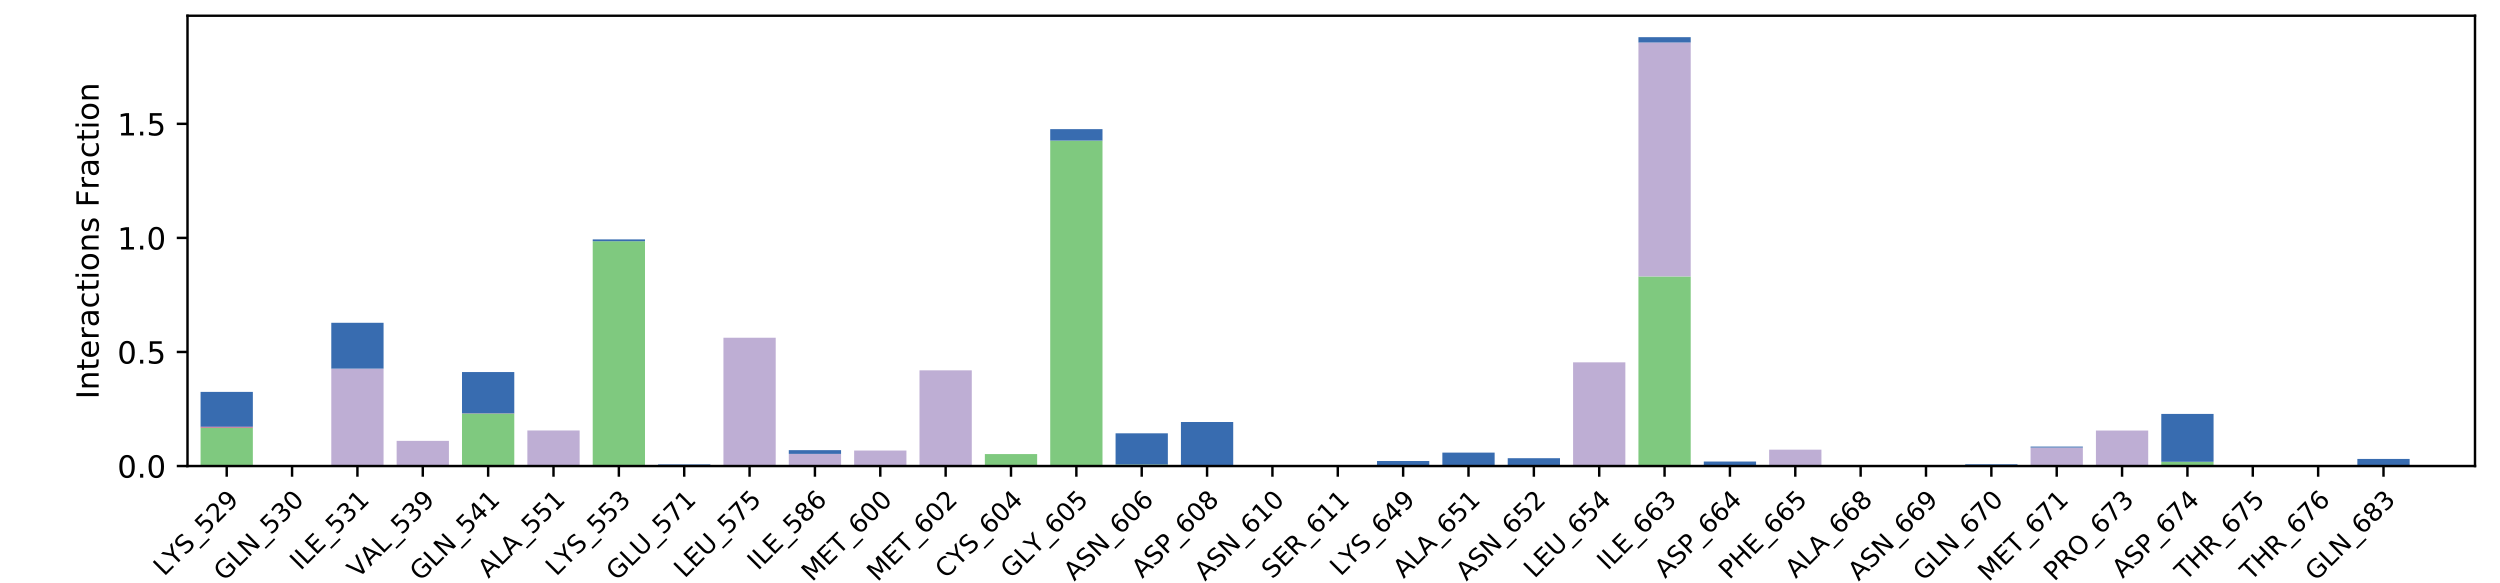 <?xml version="1.0" encoding="utf-8" standalone="no"?>
<!DOCTYPE svg PUBLIC "-//W3C//DTD SVG 1.1//EN"
  "http://www.w3.org/Graphics/SVG/1.1/DTD/svg11.dtd">
<!-- Created with matplotlib (http://matplotlib.org/) -->
<svg height="190.08pt" version="1.1" viewBox="0 0 815.76 190.08" width="815.76pt" xmlns="http://www.w3.org/2000/svg" xmlns:xlink="http://www.w3.org/1999/xlink">
 <defs>
  <style type="text/css">
*{stroke-linecap:butt;stroke-linejoin:round;}
  </style>
 </defs>
 <g id="figure_1">
  <g id="patch_1">
   <path d="M 0 190.08 
L 815.76 190.08 
L 815.76 0 
L 0 0 
z
" style="fill:#ffffff;"/>
  </g>
  <g id="axes_1">
   <g id="patch_2">
    <path d="M 61.182 152.064 
L 807.602 152.064 
L 807.602 5.132 
L 61.182 5.132 
z
" style="fill:#ffffff;"/>
   </g>
   <g id="patch_3">
    <path clip-path="url(#pbcae61b818)" d="M 65.447 152.064 
L 82.508 152.064 
L 82.508 139.456 
L 65.447 139.456 
z
" style="fill:#7fc97f;"/>
   </g>
   <g id="patch_4">
    <path clip-path="url(#pbcae61b818)" d="M 86.774 152.064 
L 103.835 152.064 
L 103.835 152.064 
L 86.774 152.064 
z
" style="fill:#7fc97f;"/>
   </g>
   <g id="patch_5">
    <path clip-path="url(#pbcae61b818)" d="M 108.1 152.064 
L 125.161 152.064 
L 125.161 152.064 
L 108.1 152.064 
z
" style="fill:#7fc97f;"/>
   </g>
   <g id="patch_6">
    <path clip-path="url(#pbcae61b818)" d="M 129.426 152.064 
L 146.487 152.064 
L 146.487 152.064 
L 129.426 152.064 
z
" style="fill:#7fc97f;"/>
   </g>
   <g id="patch_7">
    <path clip-path="url(#pbcae61b818)" d="M 150.752 152.064 
L 167.813 152.064 
L 167.813 134.916 
L 150.752 134.916 
z
" style="fill:#7fc97f;"/>
   </g>
   <g id="patch_8">
    <path clip-path="url(#pbcae61b818)" d="M 172.079 152.064 
L 189.14 152.064 
L 189.14 152.064 
L 172.079 152.064 
z
" style="fill:#7fc97f;"/>
   </g>
   <g id="patch_9">
    <path clip-path="url(#pbcae61b818)" d="M 193.405 152.064 
L 210.466 152.064 
L 210.466 78.71 
L 193.405 78.71 
z
" style="fill:#7fc97f;"/>
   </g>
   <g id="patch_10">
    <path clip-path="url(#pbcae61b818)" d="M 214.731 152.064 
L 231.792 152.064 
L 231.792 152.064 
L 214.731 152.064 
z
" style="fill:#7fc97f;"/>
   </g>
   <g id="patch_11">
    <path clip-path="url(#pbcae61b818)" d="M 236.058 152.064 
L 253.119 152.064 
L 253.119 152.064 
L 236.058 152.064 
z
" style="fill:#7fc97f;"/>
   </g>
   <g id="patch_12">
    <path clip-path="url(#pbcae61b818)" d="M 257.384 152.064 
L 274.445 152.064 
L 274.445 152.064 
L 257.384 152.064 
z
" style="fill:#7fc97f;"/>
   </g>
   <g id="patch_13">
    <path clip-path="url(#pbcae61b818)" d="M 278.71 152.064 
L 295.771 152.064 
L 295.771 152.064 
L 278.71 152.064 
z
" style="fill:#7fc97f;"/>
   </g>
   <g id="patch_14">
    <path clip-path="url(#pbcae61b818)" d="M 300.037 152.064 
L 317.098 152.064 
L 317.098 152.064 
L 300.037 152.064 
z
" style="fill:#7fc97f;"/>
   </g>
   <g id="patch_15">
    <path clip-path="url(#pbcae61b818)" d="M 321.363 152.064 
L 338.424 152.064 
L 338.424 148.164 
L 321.363 148.164 
z
" style="fill:#7fc97f;"/>
   </g>
   <g id="patch_16">
    <path clip-path="url(#pbcae61b818)" d="M 342.689 152.064 
L 359.75 152.064 
L 359.75 45.873 
L 342.689 45.873 
z
" style="fill:#7fc97f;"/>
   </g>
   <g id="patch_17">
    <path clip-path="url(#pbcae61b818)" d="M 364.015 152.064 
L 381.076 152.064 
L 381.076 151.558 
L 364.015 151.558 
z
" style="fill:#7fc97f;"/>
   </g>
   <g id="patch_18">
    <path clip-path="url(#pbcae61b818)" d="M 385.342 152.064 
L 402.403 152.064 
L 402.403 151.885 
L 385.342 151.885 
z
" style="fill:#7fc97f;"/>
   </g>
   <g id="patch_19">
    <path clip-path="url(#pbcae61b818)" d="M 406.668 152.064 
L 423.729 152.064 
L 423.729 152.064 
L 406.668 152.064 
z
" style="fill:#7fc97f;"/>
   </g>
   <g id="patch_20">
    <path clip-path="url(#pbcae61b818)" d="M 427.994 152.064 
L 445.055 152.064 
L 445.055 152.064 
L 427.994 152.064 
z
" style="fill:#7fc97f;"/>
   </g>
   <g id="patch_21">
    <path clip-path="url(#pbcae61b818)" d="M 449.321 152.064 
L 466.382 152.064 
L 466.382 152.064 
L 449.321 152.064 
z
" style="fill:#7fc97f;"/>
   </g>
   <g id="patch_22">
    <path clip-path="url(#pbcae61b818)" d="M 470.647 152.064 
L 487.708 152.064 
L 487.708 152.064 
L 470.647 152.064 
z
" style="fill:#7fc97f;"/>
   </g>
   <g id="patch_23">
    <path clip-path="url(#pbcae61b818)" d="M 491.973 152.064 
L 509.034 152.064 
L 509.034 152.064 
L 491.973 152.064 
z
" style="fill:#7fc97f;"/>
   </g>
   <g id="patch_24">
    <path clip-path="url(#pbcae61b818)" d="M 513.299 152.064 
L 530.361 152.064 
L 530.361 152.064 
L 513.299 152.064 
z
" style="fill:#7fc97f;"/>
   </g>
   <g id="patch_25">
    <path clip-path="url(#pbcae61b818)" d="M 534.626 152.064 
L 551.687 152.064 
L 551.687 90.201 
L 534.626 90.201 
z
" style="fill:#7fc97f;"/>
   </g>
   <g id="patch_26">
    <path clip-path="url(#pbcae61b818)" d="M 555.952 152.064 
L 573.013 152.064 
L 573.013 152.064 
L 555.952 152.064 
z
" style="fill:#7fc97f;"/>
   </g>
   <g id="patch_27">
    <path clip-path="url(#pbcae61b818)" d="M 577.278 152.064 
L 594.339 152.064 
L 594.339 152.064 
L 577.278 152.064 
z
" style="fill:#7fc97f;"/>
   </g>
   <g id="patch_28">
    <path clip-path="url(#pbcae61b818)" d="M 598.605 152.064 
L 615.666 152.064 
L 615.666 152.064 
L 598.605 152.064 
z
" style="fill:#7fc97f;"/>
   </g>
   <g id="patch_29">
    <path clip-path="url(#pbcae61b818)" d="M 619.931 152.064 
L 636.992 152.064 
L 636.992 152.064 
L 619.931 152.064 
z
" style="fill:#7fc97f;"/>
   </g>
   <g id="patch_30">
    <path clip-path="url(#pbcae61b818)" d="M 641.257 152.064 
L 658.318 152.064 
L 658.318 152.064 
L 641.257 152.064 
z
" style="fill:#7fc97f;"/>
   </g>
   <g id="patch_31">
    <path clip-path="url(#pbcae61b818)" d="M 662.584 152.064 
L 679.645 152.064 
L 679.645 152.064 
L 662.584 152.064 
z
" style="fill:#7fc97f;"/>
   </g>
   <g id="patch_32">
    <path clip-path="url(#pbcae61b818)" d="M 683.91 152.064 
L 700.971 152.064 
L 700.971 152.064 
L 683.91 152.064 
z
" style="fill:#7fc97f;"/>
   </g>
   <g id="patch_33">
    <path clip-path="url(#pbcae61b818)" d="M 705.236 152.064 
L 722.297 152.064 
L 722.297 150.68 
L 705.236 150.68 
z
" style="fill:#7fc97f;"/>
   </g>
   <g id="patch_34">
    <path clip-path="url(#pbcae61b818)" d="M 726.562 152.064 
L 743.624 152.064 
L 743.624 152.064 
L 726.562 152.064 
z
" style="fill:#7fc97f;"/>
   </g>
   <g id="patch_35">
    <path clip-path="url(#pbcae61b818)" d="M 747.889 152.064 
L 764.95 152.064 
L 764.95 152.064 
L 747.889 152.064 
z
" style="fill:#7fc97f;"/>
   </g>
   <g id="patch_36">
    <path clip-path="url(#pbcae61b818)" d="M 769.215 152.064 
L 786.276 152.064 
L 786.276 152.064 
L 769.215 152.064 
z
" style="fill:#7fc97f;"/>
   </g>
   <g id="patch_37">
    <path clip-path="url(#pbcae61b818)" d="M 65.447 139.456 
L 82.508 139.456 
L 82.508 139.456 
L 65.447 139.456 
z
" style="fill:#beaed4;"/>
   </g>
   <g id="patch_38">
    <path clip-path="url(#pbcae61b818)" d="M 86.774 152.064 
L 103.835 152.064 
L 103.835 152.064 
L 86.774 152.064 
z
" style="fill:#beaed4;"/>
   </g>
   <g id="patch_39">
    <path clip-path="url(#pbcae61b818)" d="M 108.1 152.064 
L 125.161 152.064 
L 125.161 120.284 
L 108.1 120.284 
z
" style="fill:#beaed4;"/>
   </g>
   <g id="patch_40">
    <path clip-path="url(#pbcae61b818)" d="M 129.426 152.064 
L 146.487 152.064 
L 146.487 143.847 
L 129.426 143.847 
z
" style="fill:#beaed4;"/>
   </g>
   <g id="patch_41">
    <path clip-path="url(#pbcae61b818)" d="M 150.752 134.916 
L 167.813 134.916 
L 167.813 134.916 
L 150.752 134.916 
z
" style="fill:#beaed4;"/>
   </g>
   <g id="patch_42">
    <path clip-path="url(#pbcae61b818)" d="M 172.079 152.064 
L 189.14 152.064 
L 189.14 140.454 
L 172.079 140.454 
z
" style="fill:#beaed4;"/>
   </g>
   <g id="patch_43">
    <path clip-path="url(#pbcae61b818)" d="M 193.405 78.71 
L 210.466 78.71 
L 210.466 78.71 
L 193.405 78.71 
z
" style="fill:#beaed4;"/>
   </g>
   <g id="patch_44">
    <path clip-path="url(#pbcae61b818)" d="M 214.731 152.064 
L 231.792 152.064 
L 231.792 152.064 
L 214.731 152.064 
z
" style="fill:#beaed4;"/>
   </g>
   <g id="patch_45">
    <path clip-path="url(#pbcae61b818)" d="M 236.058 152.064 
L 253.119 152.064 
L 253.119 110.207 
L 236.058 110.207 
z
" style="fill:#beaed4;"/>
   </g>
   <g id="patch_46">
    <path clip-path="url(#pbcae61b818)" d="M 257.384 152.064 
L 274.445 152.064 
L 274.445 148.105 
L 257.384 148.105 
z
" style="fill:#beaed4;"/>
   </g>
   <g id="patch_47">
    <path clip-path="url(#pbcae61b818)" d="M 278.71 152.064 
L 295.771 152.064 
L 295.771 147.018 
L 278.71 147.018 
z
" style="fill:#beaed4;"/>
   </g>
   <g id="patch_48">
    <path clip-path="url(#pbcae61b818)" d="M 300.037 152.064 
L 317.098 152.064 
L 317.098 120.85 
L 300.037 120.85 
z
" style="fill:#beaed4;"/>
   </g>
   <g id="patch_49">
    <path clip-path="url(#pbcae61b818)" d="M 321.363 148.164 
L 338.424 148.164 
L 338.424 148.164 
L 321.363 148.164 
z
" style="fill:#beaed4;"/>
   </g>
   <g id="patch_50">
    <path clip-path="url(#pbcae61b818)" d="M 342.689 45.873 
L 359.75 45.873 
L 359.75 45.873 
L 342.689 45.873 
z
" style="fill:#beaed4;"/>
   </g>
   <g id="patch_51">
    <path clip-path="url(#pbcae61b818)" d="M 364.015 151.558 
L 381.076 151.558 
L 381.076 151.558 
L 364.015 151.558 
z
" style="fill:#beaed4;"/>
   </g>
   <g id="patch_52">
    <path clip-path="url(#pbcae61b818)" d="M 385.342 151.885 
L 402.403 151.885 
L 402.403 151.885 
L 385.342 151.885 
z
" style="fill:#beaed4;"/>
   </g>
   <g id="patch_53">
    <path clip-path="url(#pbcae61b818)" d="M 406.668 152.064 
L 423.729 152.064 
L 423.729 152.064 
L 406.668 152.064 
z
" style="fill:#beaed4;"/>
   </g>
   <g id="patch_54">
    <path clip-path="url(#pbcae61b818)" d="M 427.994 152.064 
L 445.055 152.064 
L 445.055 152.064 
L 427.994 152.064 
z
" style="fill:#beaed4;"/>
   </g>
   <g id="patch_55">
    <path clip-path="url(#pbcae61b818)" d="M 449.321 152.064 
L 466.382 152.064 
L 466.382 152.049 
L 449.321 152.049 
z
" style="fill:#beaed4;"/>
   </g>
   <g id="patch_56">
    <path clip-path="url(#pbcae61b818)" d="M 470.647 152.064 
L 487.708 152.064 
L 487.708 152.019 
L 470.647 152.019 
z
" style="fill:#beaed4;"/>
   </g>
   <g id="patch_57">
    <path clip-path="url(#pbcae61b818)" d="M 491.973 152.064 
L 509.034 152.064 
L 509.034 152.064 
L 491.973 152.064 
z
" style="fill:#beaed4;"/>
   </g>
   <g id="patch_58">
    <path clip-path="url(#pbcae61b818)" d="M 513.299 152.064 
L 530.361 152.064 
L 530.361 118.23 
L 513.299 118.23 
z
" style="fill:#beaed4;"/>
   </g>
   <g id="patch_59">
    <path clip-path="url(#pbcae61b818)" d="M 534.626 90.201 
L 551.687 90.201 
L 551.687 13.87 
L 534.626 13.87 
z
" style="fill:#beaed4;"/>
   </g>
   <g id="patch_60">
    <path clip-path="url(#pbcae61b818)" d="M 555.952 152.064 
L 573.013 152.064 
L 573.013 152.064 
L 555.952 152.064 
z
" style="fill:#beaed4;"/>
   </g>
   <g id="patch_61">
    <path clip-path="url(#pbcae61b818)" d="M 577.278 152.064 
L 594.339 152.064 
L 594.339 146.72 
L 577.278 146.72 
z
" style="fill:#beaed4;"/>
   </g>
   <g id="patch_62">
    <path clip-path="url(#pbcae61b818)" d="M 598.605 152.064 
L 615.666 152.064 
L 615.666 152.034 
L 598.605 152.034 
z
" style="fill:#beaed4;"/>
   </g>
   <g id="patch_63">
    <path clip-path="url(#pbcae61b818)" d="M 619.931 152.064 
L 636.992 152.064 
L 636.992 152.064 
L 619.931 152.064 
z
" style="fill:#beaed4;"/>
   </g>
   <g id="patch_64">
    <path clip-path="url(#pbcae61b818)" d="M 641.257 152.064 
L 658.318 152.064 
L 658.318 152.064 
L 641.257 152.064 
z
" style="fill:#beaed4;"/>
   </g>
   <g id="patch_65">
    <path clip-path="url(#pbcae61b818)" d="M 662.584 152.064 
L 679.645 152.064 
L 679.645 146.036 
L 662.584 146.036 
z
" style="fill:#beaed4;"/>
   </g>
   <g id="patch_66">
    <path clip-path="url(#pbcae61b818)" d="M 683.91 152.064 
L 700.971 152.064 
L 700.971 140.483 
L 683.91 140.483 
z
" style="fill:#beaed4;"/>
   </g>
   <g id="patch_67">
    <path clip-path="url(#pbcae61b818)" d="M 705.236 150.68 
L 722.297 150.68 
L 722.297 150.68 
L 705.236 150.68 
z
" style="fill:#beaed4;"/>
   </g>
   <g id="patch_68">
    <path clip-path="url(#pbcae61b818)" d="M 726.562 152.064 
L 743.624 152.064 
L 743.624 152.064 
L 726.562 152.064 
z
" style="fill:#beaed4;"/>
   </g>
   <g id="patch_69">
    <path clip-path="url(#pbcae61b818)" d="M 747.889 152.064 
L 764.95 152.064 
L 764.95 152.064 
L 747.889 152.064 
z
" style="fill:#beaed4;"/>
   </g>
   <g id="patch_70">
    <path clip-path="url(#pbcae61b818)" d="M 769.215 152.064 
L 786.276 152.064 
L 786.276 152.064 
L 769.215 152.064 
z
" style="fill:#beaed4;"/>
   </g>
   <g id="patch_71">
    <path clip-path="url(#pbcae61b818)" d="M 65.447 139.456 
L 82.508 139.456 
L 82.508 139.248 
L 65.447 139.248 
z
" style="fill:#f0027f;"/>
   </g>
   <g id="patch_72">
    <path clip-path="url(#pbcae61b818)" d="M 86.774 152.064 
L 103.835 152.064 
L 103.835 152.064 
L 86.774 152.064 
z
" style="fill:#f0027f;"/>
   </g>
   <g id="patch_73">
    <path clip-path="url(#pbcae61b818)" d="M 108.1 120.284 
L 125.161 120.284 
L 125.161 120.284 
L 108.1 120.284 
z
" style="fill:#f0027f;"/>
   </g>
   <g id="patch_74">
    <path clip-path="url(#pbcae61b818)" d="M 129.426 143.847 
L 146.487 143.847 
L 146.487 143.847 
L 129.426 143.847 
z
" style="fill:#f0027f;"/>
   </g>
   <g id="patch_75">
    <path clip-path="url(#pbcae61b818)" d="M 150.752 134.916 
L 167.813 134.916 
L 167.813 134.872 
L 150.752 134.872 
z
" style="fill:#f0027f;"/>
   </g>
   <g id="patch_76">
    <path clip-path="url(#pbcae61b818)" d="M 172.079 140.454 
L 189.14 140.454 
L 189.14 140.454 
L 172.079 140.454 
z
" style="fill:#f0027f;"/>
   </g>
   <g id="patch_77">
    <path clip-path="url(#pbcae61b818)" d="M 193.405 78.71 
L 210.466 78.71 
L 210.466 78.71 
L 193.405 78.71 
z
" style="fill:#f0027f;"/>
   </g>
   <g id="patch_78">
    <path clip-path="url(#pbcae61b818)" d="M 214.731 152.064 
L 231.792 152.064 
L 231.792 152.064 
L 214.731 152.064 
z
" style="fill:#f0027f;"/>
   </g>
   <g id="patch_79">
    <path clip-path="url(#pbcae61b818)" d="M 236.058 110.207 
L 253.119 110.207 
L 253.119 110.207 
L 236.058 110.207 
z
" style="fill:#f0027f;"/>
   </g>
   <g id="patch_80">
    <path clip-path="url(#pbcae61b818)" d="M 257.384 148.105 
L 274.445 148.105 
L 274.445 148.105 
L 257.384 148.105 
z
" style="fill:#f0027f;"/>
   </g>
   <g id="patch_81">
    <path clip-path="url(#pbcae61b818)" d="M 278.71 147.018 
L 295.771 147.018 
L 295.771 147.018 
L 278.71 147.018 
z
" style="fill:#f0027f;"/>
   </g>
   <g id="patch_82">
    <path clip-path="url(#pbcae61b818)" d="M 300.037 120.85 
L 317.098 120.85 
L 317.098 120.85 
L 300.037 120.85 
z
" style="fill:#f0027f;"/>
   </g>
   <g id="patch_83">
    <path clip-path="url(#pbcae61b818)" d="M 321.363 148.164 
L 338.424 148.164 
L 338.424 148.164 
L 321.363 148.164 
z
" style="fill:#f0027f;"/>
   </g>
   <g id="patch_84">
    <path clip-path="url(#pbcae61b818)" d="M 342.689 45.873 
L 359.75 45.873 
L 359.75 45.873 
L 342.689 45.873 
z
" style="fill:#f0027f;"/>
   </g>
   <g id="patch_85">
    <path clip-path="url(#pbcae61b818)" d="M 364.015 151.558 
L 381.076 151.558 
L 381.076 151.558 
L 364.015 151.558 
z
" style="fill:#f0027f;"/>
   </g>
   <g id="patch_86">
    <path clip-path="url(#pbcae61b818)" d="M 385.342 151.885 
L 402.403 151.885 
L 402.403 151.885 
L 385.342 151.885 
z
" style="fill:#f0027f;"/>
   </g>
   <g id="patch_87">
    <path clip-path="url(#pbcae61b818)" d="M 406.668 152.064 
L 423.729 152.064 
L 423.729 152.064 
L 406.668 152.064 
z
" style="fill:#f0027f;"/>
   </g>
   <g id="patch_88">
    <path clip-path="url(#pbcae61b818)" d="M 427.994 152.064 
L 445.055 152.064 
L 445.055 152.049 
L 427.994 152.049 
z
" style="fill:#f0027f;"/>
   </g>
   <g id="patch_89">
    <path clip-path="url(#pbcae61b818)" d="M 449.321 152.049 
L 466.382 152.049 
L 466.382 152.049 
L 449.321 152.049 
z
" style="fill:#f0027f;"/>
   </g>
   <g id="patch_90">
    <path clip-path="url(#pbcae61b818)" d="M 470.647 152.019 
L 487.708 152.019 
L 487.708 152.019 
L 470.647 152.019 
z
" style="fill:#f0027f;"/>
   </g>
   <g id="patch_91">
    <path clip-path="url(#pbcae61b818)" d="M 491.973 152.064 
L 509.034 152.064 
L 509.034 152.064 
L 491.973 152.064 
z
" style="fill:#f0027f;"/>
   </g>
   <g id="patch_92">
    <path clip-path="url(#pbcae61b818)" d="M 513.299 118.23 
L 530.361 118.23 
L 530.361 118.23 
L 513.299 118.23 
z
" style="fill:#f0027f;"/>
   </g>
   <g id="patch_93">
    <path clip-path="url(#pbcae61b818)" d="M 534.626 13.87 
L 551.687 13.87 
L 551.687 13.87 
L 534.626 13.87 
z
" style="fill:#f0027f;"/>
   </g>
   <g id="patch_94">
    <path clip-path="url(#pbcae61b818)" d="M 555.952 152.064 
L 573.013 152.064 
L 573.013 152.064 
L 555.952 152.064 
z
" style="fill:#f0027f;"/>
   </g>
   <g id="patch_95">
    <path clip-path="url(#pbcae61b818)" d="M 577.278 146.72 
L 594.339 146.72 
L 594.339 146.72 
L 577.278 146.72 
z
" style="fill:#f0027f;"/>
   </g>
   <g id="patch_96">
    <path clip-path="url(#pbcae61b818)" d="M 598.605 152.034 
L 615.666 152.034 
L 615.666 152.034 
L 598.605 152.034 
z
" style="fill:#f0027f;"/>
   </g>
   <g id="patch_97">
    <path clip-path="url(#pbcae61b818)" d="M 619.931 152.064 
L 636.992 152.064 
L 636.992 152.064 
L 619.931 152.064 
z
" style="fill:#f0027f;"/>
   </g>
   <g id="patch_98">
    <path clip-path="url(#pbcae61b818)" d="M 641.257 152.064 
L 658.318 152.064 
L 658.318 152.064 
L 641.257 152.064 
z
" style="fill:#f0027f;"/>
   </g>
   <g id="patch_99">
    <path clip-path="url(#pbcae61b818)" d="M 662.584 146.036 
L 679.645 146.036 
L 679.645 146.036 
L 662.584 146.036 
z
" style="fill:#f0027f;"/>
   </g>
   <g id="patch_100">
    <path clip-path="url(#pbcae61b818)" d="M 683.91 140.483 
L 700.971 140.483 
L 700.971 140.483 
L 683.91 140.483 
z
" style="fill:#f0027f;"/>
   </g>
   <g id="patch_101">
    <path clip-path="url(#pbcae61b818)" d="M 705.236 150.68 
L 722.297 150.68 
L 722.297 150.68 
L 705.236 150.68 
z
" style="fill:#f0027f;"/>
   </g>
   <g id="patch_102">
    <path clip-path="url(#pbcae61b818)" d="M 726.562 152.064 
L 743.624 152.064 
L 743.624 152.064 
L 726.562 152.064 
z
" style="fill:#f0027f;"/>
   </g>
   <g id="patch_103">
    <path clip-path="url(#pbcae61b818)" d="M 747.889 152.064 
L 764.95 152.064 
L 764.95 152.064 
L 747.889 152.064 
z
" style="fill:#f0027f;"/>
   </g>
   <g id="patch_104">
    <path clip-path="url(#pbcae61b818)" d="M 769.215 152.064 
L 786.276 152.064 
L 786.276 152.064 
L 769.215 152.064 
z
" style="fill:#f0027f;"/>
   </g>
   <g id="patch_105">
    <path clip-path="url(#pbcae61b818)" d="M 65.447 139.248 
L 82.508 139.248 
L 82.508 127.876 
L 65.447 127.876 
z
" style="fill:#386cb0;"/>
   </g>
   <g id="patch_106">
    <path clip-path="url(#pbcae61b818)" d="M 86.774 152.064 
L 103.835 152.064 
L 103.835 151.93 
L 86.774 151.93 
z
" style="fill:#386cb0;"/>
   </g>
   <g id="patch_107">
    <path clip-path="url(#pbcae61b818)" d="M 108.1 120.284 
L 125.161 120.284 
L 125.161 105.325 
L 108.1 105.325 
z
" style="fill:#386cb0;"/>
   </g>
   <g id="patch_108">
    <path clip-path="url(#pbcae61b818)" d="M 129.426 143.847 
L 146.487 143.847 
L 146.487 143.847 
L 129.426 143.847 
z
" style="fill:#386cb0;"/>
   </g>
   <g id="patch_109">
    <path clip-path="url(#pbcae61b818)" d="M 150.752 134.872 
L 167.813 134.872 
L 167.813 121.401 
L 150.752 121.401 
z
" style="fill:#386cb0;"/>
   </g>
   <g id="patch_110">
    <path clip-path="url(#pbcae61b818)" d="M 172.079 140.454 
L 189.14 140.454 
L 189.14 140.454 
L 172.079 140.454 
z
" style="fill:#386cb0;"/>
   </g>
   <g id="patch_111">
    <path clip-path="url(#pbcae61b818)" d="M 193.405 78.71 
L 210.466 78.71 
L 210.466 78.115 
L 193.405 78.115 
z
" style="fill:#386cb0;"/>
   </g>
   <g id="patch_112">
    <path clip-path="url(#pbcae61b818)" d="M 214.731 152.064 
L 231.792 152.064 
L 231.792 151.528 
L 214.731 151.528 
z
" style="fill:#386cb0;"/>
   </g>
   <g id="patch_113">
    <path clip-path="url(#pbcae61b818)" d="M 236.058 110.207 
L 253.119 110.207 
L 253.119 110.207 
L 236.058 110.207 
z
" style="fill:#386cb0;"/>
   </g>
   <g id="patch_114">
    <path clip-path="url(#pbcae61b818)" d="M 257.384 148.105 
L 274.445 148.105 
L 274.445 146.884 
L 257.384 146.884 
z
" style="fill:#386cb0;"/>
   </g>
   <g id="patch_115">
    <path clip-path="url(#pbcae61b818)" d="M 278.71 147.018 
L 295.771 147.018 
L 295.771 147.018 
L 278.71 147.018 
z
" style="fill:#386cb0;"/>
   </g>
   <g id="patch_116">
    <path clip-path="url(#pbcae61b818)" d="M 300.037 120.85 
L 317.098 120.85 
L 317.098 120.85 
L 300.037 120.85 
z
" style="fill:#386cb0;"/>
   </g>
   <g id="patch_117">
    <path clip-path="url(#pbcae61b818)" d="M 321.363 148.164 
L 338.424 148.164 
L 338.424 148.164 
L 321.363 148.164 
z
" style="fill:#386cb0;"/>
   </g>
   <g id="patch_118">
    <path clip-path="url(#pbcae61b818)" d="M 342.689 45.873 
L 359.75 45.873 
L 359.75 42.137 
L 342.689 42.137 
z
" style="fill:#386cb0;"/>
   </g>
   <g id="patch_119">
    <path clip-path="url(#pbcae61b818)" d="M 364.015 151.558 
L 381.076 151.558 
L 381.076 141.391 
L 364.015 141.391 
z
" style="fill:#386cb0;"/>
   </g>
   <g id="patch_120">
    <path clip-path="url(#pbcae61b818)" d="M 385.342 151.885 
L 402.403 151.885 
L 402.403 137.7 
L 385.342 137.7 
z
" style="fill:#386cb0;"/>
   </g>
   <g id="patch_121">
    <path clip-path="url(#pbcae61b818)" d="M 406.668 152.064 
L 423.729 152.064 
L 423.729 152.034 
L 406.668 152.034 
z
" style="fill:#386cb0;"/>
   </g>
   <g id="patch_122">
    <path clip-path="url(#pbcae61b818)" d="M 427.994 152.049 
L 445.055 152.049 
L 445.055 151.856 
L 427.994 151.856 
z
" style="fill:#386cb0;"/>
   </g>
   <g id="patch_123">
    <path clip-path="url(#pbcae61b818)" d="M 449.321 152.049 
L 466.382 152.049 
L 466.382 150.427 
L 449.321 150.427 
z
" style="fill:#386cb0;"/>
   </g>
   <g id="patch_124">
    <path clip-path="url(#pbcae61b818)" d="M 470.647 152.019 
L 487.708 152.019 
L 487.708 147.688 
L 470.647 147.688 
z
" style="fill:#386cb0;"/>
   </g>
   <g id="patch_125">
    <path clip-path="url(#pbcae61b818)" d="M 491.973 152.064 
L 509.034 152.064 
L 509.034 149.504 
L 491.973 149.504 
z
" style="fill:#386cb0;"/>
   </g>
   <g id="patch_126">
    <path clip-path="url(#pbcae61b818)" d="M 513.299 118.23 
L 530.361 118.23 
L 530.361 118.23 
L 513.299 118.23 
z
" style="fill:#386cb0;"/>
   </g>
   <g id="patch_127">
    <path clip-path="url(#pbcae61b818)" d="M 534.626 13.87 
L 551.687 13.87 
L 551.687 12.129 
L 534.626 12.129 
z
" style="fill:#386cb0;"/>
   </g>
   <g id="patch_128">
    <path clip-path="url(#pbcae61b818)" d="M 555.952 152.064 
L 573.013 152.064 
L 573.013 150.605 
L 555.952 150.605 
z
" style="fill:#386cb0;"/>
   </g>
   <g id="patch_129">
    <path clip-path="url(#pbcae61b818)" d="M 577.278 146.72 
L 594.339 146.72 
L 594.339 146.72 
L 577.278 146.72 
z
" style="fill:#386cb0;"/>
   </g>
   <g id="patch_130">
    <path clip-path="url(#pbcae61b818)" d="M 598.605 152.034 
L 615.666 152.034 
L 615.666 152.034 
L 598.605 152.034 
z
" style="fill:#386cb0;"/>
   </g>
   <g id="patch_131">
    <path clip-path="url(#pbcae61b818)" d="M 619.931 152.064 
L 636.992 152.064 
L 636.992 151.826 
L 619.931 151.826 
z
" style="fill:#386cb0;"/>
   </g>
   <g id="patch_132">
    <path clip-path="url(#pbcae61b818)" d="M 641.257 152.064 
L 658.318 152.064 
L 658.318 151.498 
L 641.257 151.498 
z
" style="fill:#386cb0;"/>
   </g>
   <g id="patch_133">
    <path clip-path="url(#pbcae61b818)" d="M 662.584 146.036 
L 679.645 146.036 
L 679.645 145.723 
L 662.584 145.723 
z
" style="fill:#386cb0;"/>
   </g>
   <g id="patch_134">
    <path clip-path="url(#pbcae61b818)" d="M 683.91 140.483 
L 700.971 140.483 
L 700.971 140.483 
L 683.91 140.483 
z
" style="fill:#386cb0;"/>
   </g>
   <g id="patch_135">
    <path clip-path="url(#pbcae61b818)" d="M 705.236 150.68 
L 722.297 150.68 
L 722.297 135.065 
L 705.236 135.065 
z
" style="fill:#386cb0;"/>
   </g>
   <g id="patch_136">
    <path clip-path="url(#pbcae61b818)" d="M 726.562 152.064 
L 743.624 152.064 
L 743.624 152.034 
L 726.562 152.034 
z
" style="fill:#386cb0;"/>
   </g>
   <g id="patch_137">
    <path clip-path="url(#pbcae61b818)" d="M 747.889 152.064 
L 764.95 152.064 
L 764.95 151.811 
L 747.889 151.811 
z
" style="fill:#386cb0;"/>
   </g>
   <g id="patch_138">
    <path clip-path="url(#pbcae61b818)" d="M 769.215 152.064 
L 786.276 152.064 
L 786.276 149.742 
L 769.215 149.742 
z
" style="fill:#386cb0;"/>
   </g>
   <g id="matplotlib.axis_1">
    <g id="xtick_1">
     <g id="line2d_1">
      <defs>
       <path d="M 0 0 
L 0 3.5 
" id="mbb99b00c0e" style="stroke:#000000;stroke-width:0.8;"/>
      </defs>
      <g>
       <use style="stroke:#000000;stroke-width:0.8;" x="73.978" xlink:href="#mbb99b00c0e" y="152.064"/>
      </g>
     </g>
     <g id="text_1">
      <!-- LYS_529 -->
      <defs>
       <path d="M 9.812 72.906 
L 19.672 72.906 
L 19.672 8.297 
L 55.172 8.297 
L 55.172 0 
L 9.812 0 
z
" id="DejaVuSans-4c"/>
       <path d="M -0.203 72.906 
L 10.406 72.906 
L 30.609 42.922 
L 50.688 72.906 
L 61.281 72.906 
L 35.5 34.719 
L 35.5 0 
L 25.594 0 
L 25.594 34.719 
z
" id="DejaVuSans-59"/>
       <path d="M 53.516 70.516 
L 53.516 60.891 
Q 47.906 63.578 42.922 64.891 
Q 37.938 66.219 33.297 66.219 
Q 25.25 66.219 20.875 63.094 
Q 16.5 59.969 16.5 54.203 
Q 16.5 49.359 19.406 46.891 
Q 22.312 44.438 30.422 42.922 
L 36.375 41.703 
Q 47.406 39.594 52.656 34.297 
Q 57.906 29 57.906 20.125 
Q 57.906 9.516 50.797 4.047 
Q 43.703 -1.422 29.984 -1.422 
Q 24.812 -1.422 18.969 -0.25 
Q 13.141 0.922 6.891 3.219 
L 6.891 13.375 
Q 12.891 10.016 18.656 8.297 
Q 24.422 6.594 29.984 6.594 
Q 38.422 6.594 43.016 9.906 
Q 47.609 13.234 47.609 19.391 
Q 47.609 24.75 44.312 27.781 
Q 41.016 30.812 33.5 32.328 
L 27.484 33.5 
Q 16.453 35.688 11.516 40.375 
Q 6.594 45.062 6.594 53.422 
Q 6.594 63.094 13.406 68.656 
Q 20.219 74.219 32.172 74.219 
Q 37.312 74.219 42.625 73.281 
Q 47.953 72.359 53.516 70.516 
z
" id="DejaVuSans-53"/>
       <path d="M 50.984 -16.609 
L 50.984 -23.578 
L -0.984 -23.578 
L -0.984 -16.609 
z
" id="DejaVuSans-5f"/>
       <path d="M 10.797 72.906 
L 49.516 72.906 
L 49.516 64.594 
L 19.828 64.594 
L 19.828 46.734 
Q 21.969 47.469 24.109 47.828 
Q 26.266 48.188 28.422 48.188 
Q 40.625 48.188 47.75 41.5 
Q 54.891 34.812 54.891 23.391 
Q 54.891 11.625 47.562 5.094 
Q 40.234 -1.422 26.906 -1.422 
Q 22.312 -1.422 17.547 -0.641 
Q 12.797 0.141 7.719 1.703 
L 7.719 11.625 
Q 12.109 9.234 16.797 8.062 
Q 21.484 6.891 26.703 6.891 
Q 35.156 6.891 40.078 11.328 
Q 45.016 15.766 45.016 23.391 
Q 45.016 31 40.078 35.438 
Q 35.156 39.891 26.703 39.891 
Q 22.75 39.891 18.812 39.016 
Q 14.891 38.141 10.797 36.281 
z
" id="DejaVuSans-35"/>
       <path d="M 19.188 8.297 
L 53.609 8.297 
L 53.609 0 
L 7.328 0 
L 7.328 8.297 
Q 12.938 14.109 22.625 23.891 
Q 32.328 33.688 34.812 36.531 
Q 39.547 41.844 41.422 45.531 
Q 43.312 49.219 43.312 52.781 
Q 43.312 58.594 39.234 62.25 
Q 35.156 65.922 28.609 65.922 
Q 23.969 65.922 18.812 64.312 
Q 13.672 62.703 7.812 59.422 
L 7.812 69.391 
Q 13.766 71.781 18.938 73 
Q 24.125 74.219 28.422 74.219 
Q 39.75 74.219 46.484 68.547 
Q 53.219 62.891 53.219 53.422 
Q 53.219 48.922 51.531 44.891 
Q 49.859 40.875 45.406 35.406 
Q 44.188 33.984 37.641 27.219 
Q 31.109 20.453 19.188 8.297 
z
" id="DejaVuSans-32"/>
       <path d="M 10.984 1.516 
L 10.984 10.5 
Q 14.703 8.734 18.5 7.812 
Q 22.312 6.891 25.984 6.891 
Q 35.75 6.891 40.891 13.453 
Q 46.047 20.016 46.781 33.406 
Q 43.953 29.203 39.594 26.953 
Q 35.25 24.703 29.984 24.703 
Q 19.047 24.703 12.672 31.312 
Q 6.297 37.938 6.297 49.422 
Q 6.297 60.641 12.938 67.422 
Q 19.578 74.219 30.609 74.219 
Q 43.266 74.219 49.922 64.516 
Q 56.594 54.828 56.594 36.375 
Q 56.594 19.141 48.406 8.859 
Q 40.234 -1.422 26.422 -1.422 
Q 22.703 -1.422 18.891 -0.688 
Q 15.094 0.047 10.984 1.516 
z
M 30.609 32.422 
Q 37.25 32.422 41.125 36.953 
Q 45.016 41.5 45.016 49.422 
Q 45.016 57.281 41.125 61.844 
Q 37.25 66.406 30.609 66.406 
Q 23.969 66.406 20.094 61.844 
Q 16.219 57.281 16.219 49.422 
Q 16.219 41.5 20.094 36.953 
Q 23.969 32.422 30.609 32.422 
z
" id="DejaVuSans-39"/>
      </defs>
      <g transform="translate(53.554 188.231)rotate(-45)scale(0.083 -0.083)">
       <use xlink:href="#DejaVuSans-4c"/>
       <use x="55.51" xlink:href="#DejaVuSans-59"/>
       <use x="116.594" xlink:href="#DejaVuSans-53"/>
       <use x="180.07" xlink:href="#DejaVuSans-5f"/>
       <use x="230.07" xlink:href="#DejaVuSans-35"/>
       <use x="293.693" xlink:href="#DejaVuSans-32"/>
       <use x="357.316" xlink:href="#DejaVuSans-39"/>
      </g>
     </g>
    </g>
    <g id="xtick_2">
     <g id="line2d_2">
      <g>
       <use style="stroke:#000000;stroke-width:0.8;" x="95.304" xlink:href="#mbb99b00c0e" y="152.064"/>
      </g>
     </g>
     <g id="text_2">
      <!-- GLN_530 -->
      <defs>
       <path d="M 59.516 10.406 
L 59.516 29.984 
L 43.406 29.984 
L 43.406 38.094 
L 69.281 38.094 
L 69.281 6.781 
Q 63.578 2.734 56.688 0.656 
Q 49.812 -1.422 42 -1.422 
Q 24.906 -1.422 15.25 8.562 
Q 5.609 18.562 5.609 36.375 
Q 5.609 54.25 15.25 64.234 
Q 24.906 74.219 42 74.219 
Q 49.125 74.219 55.547 72.453 
Q 61.969 70.703 67.391 67.281 
L 67.391 56.781 
Q 61.922 61.422 55.766 63.766 
Q 49.609 66.109 42.828 66.109 
Q 29.438 66.109 22.719 58.641 
Q 16.016 51.172 16.016 36.375 
Q 16.016 21.625 22.719 14.156 
Q 29.438 6.688 42.828 6.688 
Q 48.047 6.688 52.141 7.594 
Q 56.25 8.5 59.516 10.406 
z
" id="DejaVuSans-47"/>
       <path d="M 9.812 72.906 
L 23.094 72.906 
L 55.422 11.922 
L 55.422 72.906 
L 64.984 72.906 
L 64.984 0 
L 51.703 0 
L 19.391 60.984 
L 19.391 0 
L 9.812 0 
z
" id="DejaVuSans-4e"/>
       <path d="M 40.578 39.312 
Q 47.656 37.797 51.625 33 
Q 55.609 28.219 55.609 21.188 
Q 55.609 10.406 48.188 4.484 
Q 40.766 -1.422 27.094 -1.422 
Q 22.516 -1.422 17.656 -0.516 
Q 12.797 0.391 7.625 2.203 
L 7.625 11.719 
Q 11.719 9.328 16.594 8.109 
Q 21.484 6.891 26.812 6.891 
Q 36.078 6.891 40.938 10.547 
Q 45.797 14.203 45.797 21.188 
Q 45.797 27.641 41.281 31.266 
Q 36.766 34.906 28.719 34.906 
L 20.219 34.906 
L 20.219 43.016 
L 29.109 43.016 
Q 36.375 43.016 40.234 45.922 
Q 44.094 48.828 44.094 54.297 
Q 44.094 59.906 40.109 62.906 
Q 36.141 65.922 28.719 65.922 
Q 24.656 65.922 20.016 65.031 
Q 15.375 64.156 9.812 62.312 
L 9.812 71.094 
Q 15.438 72.656 20.344 73.438 
Q 25.25 74.219 29.594 74.219 
Q 40.828 74.219 47.359 69.109 
Q 53.906 64.016 53.906 55.328 
Q 53.906 49.266 50.438 45.094 
Q 46.969 40.922 40.578 39.312 
z
" id="DejaVuSans-33"/>
       <path d="M 31.781 66.406 
Q 24.172 66.406 20.328 58.906 
Q 16.5 51.422 16.5 36.375 
Q 16.5 21.391 20.328 13.891 
Q 24.172 6.391 31.781 6.391 
Q 39.453 6.391 43.281 13.891 
Q 47.125 21.391 47.125 36.375 
Q 47.125 51.422 43.281 58.906 
Q 39.453 66.406 31.781 66.406 
z
M 31.781 74.219 
Q 44.047 74.219 50.516 64.516 
Q 56.984 54.828 56.984 36.375 
Q 56.984 17.969 50.516 8.266 
Q 44.047 -1.422 31.781 -1.422 
Q 19.531 -1.422 13.062 8.266 
Q 6.594 17.969 6.594 36.375 
Q 6.594 54.828 13.062 64.516 
Q 19.531 74.219 31.781 74.219 
z
" id="DejaVuSans-30"/>
      </defs>
      <g transform="translate(73.235 189.876)rotate(-45)scale(0.083 -0.083)">
       <use xlink:href="#DejaVuSans-47"/>
       <use x="77.49" xlink:href="#DejaVuSans-4c"/>
       <use x="133.203" xlink:href="#DejaVuSans-4e"/>
       <use x="208.008" xlink:href="#DejaVuSans-5f"/>
       <use x="258.008" xlink:href="#DejaVuSans-35"/>
       <use x="321.631" xlink:href="#DejaVuSans-33"/>
       <use x="385.254" xlink:href="#DejaVuSans-30"/>
      </g>
     </g>
    </g>
    <g id="xtick_3">
     <g id="line2d_3">
      <g>
       <use style="stroke:#000000;stroke-width:0.8;" x="116.63" xlink:href="#mbb99b00c0e" y="152.064"/>
      </g>
     </g>
     <g id="text_3">
      <!-- ILE_531 -->
      <defs>
       <path d="M 9.812 72.906 
L 19.672 72.906 
L 19.672 0 
L 9.812 0 
z
" id="DejaVuSans-49"/>
       <path d="M 9.812 72.906 
L 55.906 72.906 
L 55.906 64.594 
L 19.672 64.594 
L 19.672 43.016 
L 54.391 43.016 
L 54.391 34.719 
L 19.672 34.719 
L 19.672 8.297 
L 56.781 8.297 
L 56.781 0 
L 9.812 0 
z
" id="DejaVuSans-45"/>
       <path d="M 12.406 8.297 
L 28.516 8.297 
L 28.516 63.922 
L 10.984 60.406 
L 10.984 69.391 
L 28.422 72.906 
L 38.281 72.906 
L 38.281 8.297 
L 54.391 8.297 
L 54.391 0 
L 12.406 0 
z
" id="DejaVuSans-31"/>
      </defs>
      <g transform="translate(98.073 186.365)rotate(-45)scale(0.083 -0.083)">
       <use xlink:href="#DejaVuSans-49"/>
       <use x="29.492" xlink:href="#DejaVuSans-4c"/>
       <use x="85.205" xlink:href="#DejaVuSans-45"/>
       <use x="148.389" xlink:href="#DejaVuSans-5f"/>
       <use x="198.389" xlink:href="#DejaVuSans-35"/>
       <use x="262.012" xlink:href="#DejaVuSans-33"/>
       <use x="325.635" xlink:href="#DejaVuSans-31"/>
      </g>
     </g>
    </g>
    <g id="xtick_4">
     <g id="line2d_4">
      <g>
       <use style="stroke:#000000;stroke-width:0.8;" x="137.957" xlink:href="#mbb99b00c0e" y="152.064"/>
      </g>
     </g>
     <g id="text_4">
      <!-- VAL_539 -->
      <defs>
       <path d="M 28.609 0 
L 0.781 72.906 
L 11.078 72.906 
L 34.188 11.531 
L 57.328 72.906 
L 67.578 72.906 
L 39.797 0 
z
" id="DejaVuSans-56"/>
       <path d="M 34.188 63.188 
L 20.797 26.906 
L 47.609 26.906 
z
M 28.609 72.906 
L 39.797 72.906 
L 67.578 0 
L 57.328 0 
L 50.688 18.703 
L 17.828 18.703 
L 11.188 0 
L 0.781 0 
z
" id="DejaVuSans-41"/>
      </defs>
      <g transform="translate(116.805 188.959)rotate(-45)scale(0.083 -0.083)">
       <use xlink:href="#DejaVuSans-56"/>
       <use x="68.314" xlink:href="#DejaVuSans-41"/>
       <use x="136.723" xlink:href="#DejaVuSans-4c"/>
       <use x="192.436" xlink:href="#DejaVuSans-5f"/>
       <use x="242.436" xlink:href="#DejaVuSans-35"/>
       <use x="306.059" xlink:href="#DejaVuSans-33"/>
       <use x="369.682" xlink:href="#DejaVuSans-39"/>
      </g>
     </g>
    </g>
    <g id="xtick_5">
     <g id="line2d_5">
      <g>
       <use style="stroke:#000000;stroke-width:0.8;" x="159.283" xlink:href="#mbb99b00c0e" y="152.064"/>
      </g>
     </g>
     <g id="text_5">
      <!-- GLN_541 -->
      <defs>
       <path d="M 37.797 64.312 
L 12.891 25.391 
L 37.797 25.391 
z
M 35.203 72.906 
L 47.609 72.906 
L 47.609 25.391 
L 58.016 25.391 
L 58.016 17.188 
L 47.609 17.188 
L 47.609 0 
L 37.797 0 
L 37.797 17.188 
L 4.891 17.188 
L 4.891 26.703 
z
" id="DejaVuSans-34"/>
      </defs>
      <g transform="translate(137.214 189.876)rotate(-45)scale(0.083 -0.083)">
       <use xlink:href="#DejaVuSans-47"/>
       <use x="77.49" xlink:href="#DejaVuSans-4c"/>
       <use x="133.203" xlink:href="#DejaVuSans-4e"/>
       <use x="208.008" xlink:href="#DejaVuSans-5f"/>
       <use x="258.008" xlink:href="#DejaVuSans-35"/>
       <use x="321.631" xlink:href="#DejaVuSans-34"/>
       <use x="385.254" xlink:href="#DejaVuSans-31"/>
      </g>
     </g>
    </g>
    <g id="xtick_6">
     <g id="line2d_6">
      <g>
       <use style="stroke:#000000;stroke-width:0.8;" x="180.609" xlink:href="#mbb99b00c0e" y="152.064"/>
      </g>
     </g>
     <g id="text_6">
      <!-- ALA_551 -->
      <g transform="translate(159.391 188.906)rotate(-45)scale(0.083 -0.083)">
       <use xlink:href="#DejaVuSans-41"/>
       <use x="68.408" xlink:href="#DejaVuSans-4c"/>
       <use x="124.152" xlink:href="#DejaVuSans-41"/>
       <use x="192.561" xlink:href="#DejaVuSans-5f"/>
       <use x="242.561" xlink:href="#DejaVuSans-35"/>
       <use x="306.184" xlink:href="#DejaVuSans-35"/>
       <use x="369.807" xlink:href="#DejaVuSans-31"/>
      </g>
     </g>
    </g>
    <g id="xtick_7">
     <g id="line2d_7">
      <g>
       <use style="stroke:#000000;stroke-width:0.8;" x="201.936" xlink:href="#mbb99b00c0e" y="152.064"/>
      </g>
     </g>
     <g id="text_7">
      <!-- LYS_553 -->
      <g transform="translate(181.512 188.231)rotate(-45)scale(0.083 -0.083)">
       <use xlink:href="#DejaVuSans-4c"/>
       <use x="55.51" xlink:href="#DejaVuSans-59"/>
       <use x="116.594" xlink:href="#DejaVuSans-53"/>
       <use x="180.07" xlink:href="#DejaVuSans-5f"/>
       <use x="230.07" xlink:href="#DejaVuSans-35"/>
       <use x="293.693" xlink:href="#DejaVuSans-35"/>
       <use x="357.316" xlink:href="#DejaVuSans-33"/>
      </g>
     </g>
    </g>
    <g id="xtick_8">
     <g id="line2d_8">
      <g>
       <use style="stroke:#000000;stroke-width:0.8;" x="223.262" xlink:href="#mbb99b00c0e" y="152.064"/>
      </g>
     </g>
     <g id="text_8">
      <!-- GLU_571 -->
      <defs>
       <path d="M 8.688 72.906 
L 18.609 72.906 
L 18.609 28.609 
Q 18.609 16.891 22.844 11.734 
Q 27.094 6.594 36.625 6.594 
Q 46.094 6.594 50.344 11.734 
Q 54.594 16.891 54.594 28.609 
L 54.594 72.906 
L 64.5 72.906 
L 64.5 27.391 
Q 64.5 13.141 57.438 5.859 
Q 50.391 -1.422 36.625 -1.422 
Q 22.797 -1.422 15.734 5.859 
Q 8.688 13.141 8.688 27.391 
z
" id="DejaVuSans-55"/>
       <path d="M 8.203 72.906 
L 55.078 72.906 
L 55.078 68.703 
L 28.609 0 
L 18.312 0 
L 43.219 64.594 
L 8.203 64.594 
z
" id="DejaVuSans-37"/>
      </defs>
      <g transform="translate(201.293 189.776)rotate(-45)scale(0.083 -0.083)">
       <use xlink:href="#DejaVuSans-47"/>
       <use x="77.49" xlink:href="#DejaVuSans-4c"/>
       <use x="133.125" xlink:href="#DejaVuSans-55"/>
       <use x="206.318" xlink:href="#DejaVuSans-5f"/>
       <use x="256.318" xlink:href="#DejaVuSans-35"/>
       <use x="319.941" xlink:href="#DejaVuSans-37"/>
       <use x="383.564" xlink:href="#DejaVuSans-31"/>
      </g>
     </g>
    </g>
    <g id="xtick_9">
     <g id="line2d_9">
      <g>
       <use style="stroke:#000000;stroke-width:0.8;" x="244.588" xlink:href="#mbb99b00c0e" y="152.064"/>
      </g>
     </g>
     <g id="text_9">
      <!-- LEU_575 -->
      <g transform="translate(223.397 188.879)rotate(-45)scale(0.083 -0.083)">
       <use xlink:href="#DejaVuSans-4c"/>
       <use x="55.713" xlink:href="#DejaVuSans-45"/>
       <use x="118.896" xlink:href="#DejaVuSans-55"/>
       <use x="192.09" xlink:href="#DejaVuSans-5f"/>
       <use x="242.09" xlink:href="#DejaVuSans-35"/>
       <use x="305.713" xlink:href="#DejaVuSans-37"/>
       <use x="369.336" xlink:href="#DejaVuSans-35"/>
      </g>
     </g>
    </g>
    <g id="xtick_10">
     <g id="line2d_10">
      <g>
       <use style="stroke:#000000;stroke-width:0.8;" x="265.914" xlink:href="#mbb99b00c0e" y="152.064"/>
      </g>
     </g>
     <g id="text_10">
      <!-- ILE_586 -->
      <defs>
       <path d="M 31.781 34.625 
Q 24.75 34.625 20.719 30.859 
Q 16.703 27.094 16.703 20.516 
Q 16.703 13.922 20.719 10.156 
Q 24.75 6.391 31.781 6.391 
Q 38.812 6.391 42.859 10.172 
Q 46.922 13.969 46.922 20.516 
Q 46.922 27.094 42.891 30.859 
Q 38.875 34.625 31.781 34.625 
z
M 21.922 38.812 
Q 15.578 40.375 12.031 44.719 
Q 8.5 49.078 8.5 55.328 
Q 8.5 64.062 14.719 69.141 
Q 20.953 74.219 31.781 74.219 
Q 42.672 74.219 48.875 69.141 
Q 55.078 64.062 55.078 55.328 
Q 55.078 49.078 51.531 44.719 
Q 48 40.375 41.703 38.812 
Q 48.828 37.156 52.797 32.312 
Q 56.781 27.484 56.781 20.516 
Q 56.781 9.906 50.312 4.234 
Q 43.844 -1.422 31.781 -1.422 
Q 19.734 -1.422 13.25 4.234 
Q 6.781 9.906 6.781 20.516 
Q 6.781 27.484 10.781 32.312 
Q 14.797 37.156 21.922 38.812 
z
M 18.312 54.391 
Q 18.312 48.734 21.844 45.562 
Q 25.391 42.391 31.781 42.391 
Q 38.141 42.391 41.719 45.562 
Q 45.312 48.734 45.312 54.391 
Q 45.312 60.062 41.719 63.234 
Q 38.141 66.406 31.781 66.406 
Q 25.391 66.406 21.844 63.234 
Q 18.312 60.062 18.312 54.391 
z
" id="DejaVuSans-38"/>
       <path d="M 33.016 40.375 
Q 26.375 40.375 22.484 35.828 
Q 18.609 31.297 18.609 23.391 
Q 18.609 15.531 22.484 10.953 
Q 26.375 6.391 33.016 6.391 
Q 39.656 6.391 43.531 10.953 
Q 47.406 15.531 47.406 23.391 
Q 47.406 31.297 43.531 35.828 
Q 39.656 40.375 33.016 40.375 
z
M 52.594 71.297 
L 52.594 62.312 
Q 48.875 64.062 45.094 64.984 
Q 41.312 65.922 37.594 65.922 
Q 27.828 65.922 22.672 59.328 
Q 17.531 52.734 16.797 39.406 
Q 19.672 43.656 24.016 45.922 
Q 28.375 48.188 33.594 48.188 
Q 44.578 48.188 50.953 41.516 
Q 57.328 34.859 57.328 23.391 
Q 57.328 12.156 50.688 5.359 
Q 44.047 -1.422 33.016 -1.422 
Q 20.359 -1.422 13.672 8.266 
Q 6.984 17.969 6.984 36.375 
Q 6.984 53.656 15.188 63.938 
Q 23.391 74.219 37.203 74.219 
Q 40.922 74.219 44.703 73.484 
Q 48.484 72.75 52.594 71.297 
z
" id="DejaVuSans-36"/>
      </defs>
      <g transform="translate(247.357 186.365)rotate(-45)scale(0.083 -0.083)">
       <use xlink:href="#DejaVuSans-49"/>
       <use x="29.492" xlink:href="#DejaVuSans-4c"/>
       <use x="85.205" xlink:href="#DejaVuSans-45"/>
       <use x="148.389" xlink:href="#DejaVuSans-5f"/>
       <use x="198.389" xlink:href="#DejaVuSans-35"/>
       <use x="262.012" xlink:href="#DejaVuSans-38"/>
       <use x="325.635" xlink:href="#DejaVuSans-36"/>
      </g>
     </g>
    </g>
    <g id="xtick_11">
     <g id="line2d_11">
      <g>
       <use style="stroke:#000000;stroke-width:0.8;" x="287.241" xlink:href="#mbb99b00c0e" y="152.064"/>
      </g>
     </g>
     <g id="text_11">
      <!-- MET_600 -->
      <defs>
       <path d="M 9.812 72.906 
L 24.516 72.906 
L 43.109 23.297 
L 61.812 72.906 
L 76.516 72.906 
L 76.516 0 
L 66.891 0 
L 66.891 64.016 
L 48.094 14.016 
L 38.188 14.016 
L 19.391 64.016 
L 19.391 0 
L 9.812 0 
z
" id="DejaVuSans-4d"/>
       <path d="M -0.297 72.906 
L 61.375 72.906 
L 61.375 64.594 
L 35.5 64.594 
L 35.5 0 
L 25.594 0 
L 25.594 64.594 
L -0.297 64.594 
z
" id="DejaVuSans-54"/>
      </defs>
      <g transform="translate(265.023 190.025)rotate(-45)scale(0.083 -0.083)">
       <use xlink:href="#DejaVuSans-4d"/>
       <use x="86.279" xlink:href="#DejaVuSans-45"/>
       <use x="149.463" xlink:href="#DejaVuSans-54"/>
       <use x="210.547" xlink:href="#DejaVuSans-5f"/>
       <use x="260.547" xlink:href="#DejaVuSans-36"/>
       <use x="324.17" xlink:href="#DejaVuSans-30"/>
       <use x="387.793" xlink:href="#DejaVuSans-30"/>
      </g>
     </g>
    </g>
    <g id="xtick_12">
     <g id="line2d_12">
      <g>
       <use style="stroke:#000000;stroke-width:0.8;" x="308.567" xlink:href="#mbb99b00c0e" y="152.064"/>
      </g>
     </g>
     <g id="text_12">
      <!-- MET_602 -->
      <g transform="translate(286.349 190.025)rotate(-45)scale(0.083 -0.083)">
       <use xlink:href="#DejaVuSans-4d"/>
       <use x="86.279" xlink:href="#DejaVuSans-45"/>
       <use x="149.463" xlink:href="#DejaVuSans-54"/>
       <use x="210.547" xlink:href="#DejaVuSans-5f"/>
       <use x="260.547" xlink:href="#DejaVuSans-36"/>
       <use x="324.17" xlink:href="#DejaVuSans-30"/>
       <use x="387.793" xlink:href="#DejaVuSans-32"/>
      </g>
     </g>
    </g>
    <g id="xtick_13">
     <g id="line2d_13">
      <g>
       <use style="stroke:#000000;stroke-width:0.8;" x="329.893" xlink:href="#mbb99b00c0e" y="152.064"/>
      </g>
     </g>
     <g id="text_13">
      <!-- CYS_604 -->
      <defs>
       <path d="M 64.406 67.281 
L 64.406 56.891 
Q 59.422 61.531 53.781 63.812 
Q 48.141 66.109 41.797 66.109 
Q 29.297 66.109 22.656 58.469 
Q 16.016 50.828 16.016 36.375 
Q 16.016 21.969 22.656 14.328 
Q 29.297 6.688 41.797 6.688 
Q 48.141 6.688 53.781 8.984 
Q 59.422 11.281 64.406 15.922 
L 64.406 5.609 
Q 59.234 2.094 53.438 0.328 
Q 47.656 -1.422 41.219 -1.422 
Q 24.656 -1.422 15.125 8.703 
Q 5.609 18.844 5.609 36.375 
Q 5.609 53.953 15.125 64.078 
Q 24.656 74.219 41.219 74.219 
Q 47.75 74.219 53.531 72.484 
Q 59.328 70.75 64.406 67.281 
z
" id="DejaVuSans-43"/>
      </defs>
      <g transform="translate(308.628 189.073)rotate(-45)scale(0.083 -0.083)">
       <use xlink:href="#DejaVuSans-43"/>
       <use x="69.809" xlink:href="#DejaVuSans-59"/>
       <use x="130.893" xlink:href="#DejaVuSans-53"/>
       <use x="194.369" xlink:href="#DejaVuSans-5f"/>
       <use x="244.369" xlink:href="#DejaVuSans-36"/>
       <use x="307.992" xlink:href="#DejaVuSans-30"/>
       <use x="371.615" xlink:href="#DejaVuSans-34"/>
      </g>
     </g>
    </g>
    <g id="xtick_14">
     <g id="line2d_14">
      <g>
       <use style="stroke:#000000;stroke-width:0.8;" x="351.22" xlink:href="#mbb99b00c0e" y="152.064"/>
      </g>
     </g>
     <g id="text_14">
      <!-- GLY_605 -->
      <g transform="translate(329.972 189.055)rotate(-45)scale(0.083 -0.083)">
       <use xlink:href="#DejaVuSans-47"/>
       <use x="77.49" xlink:href="#DejaVuSans-4c"/>
       <use x="133" xlink:href="#DejaVuSans-59"/>
       <use x="194.084" xlink:href="#DejaVuSans-5f"/>
       <use x="244.084" xlink:href="#DejaVuSans-36"/>
       <use x="307.707" xlink:href="#DejaVuSans-30"/>
       <use x="371.33" xlink:href="#DejaVuSans-35"/>
      </g>
     </g>
    </g>
    <g id="xtick_15">
     <g id="line2d_15">
      <g>
       <use style="stroke:#000000;stroke-width:0.8;" x="372.546" xlink:href="#mbb99b00c0e" y="152.064"/>
      </g>
     </g>
     <g id="text_15">
      <!-- ASN_606 -->
      <g transform="translate(350.554 189.799)rotate(-45)scale(0.083 -0.083)">
       <use xlink:href="#DejaVuSans-41"/>
       <use x="68.408" xlink:href="#DejaVuSans-53"/>
       <use x="131.885" xlink:href="#DejaVuSans-4e"/>
       <use x="206.689" xlink:href="#DejaVuSans-5f"/>
       <use x="256.689" xlink:href="#DejaVuSans-36"/>
       <use x="320.312" xlink:href="#DejaVuSans-30"/>
       <use x="383.936" xlink:href="#DejaVuSans-36"/>
      </g>
     </g>
    </g>
    <g id="xtick_16">
     <g id="line2d_16">
      <g>
       <use style="stroke:#000000;stroke-width:0.8;" x="393.872" xlink:href="#mbb99b00c0e" y="152.064"/>
      </g>
     </g>
     <g id="text_16">
      <!-- ASP_608 -->
      <defs>
       <path d="M 19.672 64.797 
L 19.672 37.406 
L 32.078 37.406 
Q 38.969 37.406 42.719 40.969 
Q 46.484 44.531 46.484 51.125 
Q 46.484 57.672 42.719 61.234 
Q 38.969 64.797 32.078 64.797 
z
M 9.812 72.906 
L 32.078 72.906 
Q 44.344 72.906 50.609 67.359 
Q 56.891 61.812 56.891 51.125 
Q 56.891 40.328 50.609 34.812 
Q 44.344 29.297 32.078 29.297 
L 19.672 29.297 
L 19.672 0 
L 9.812 0 
z
" id="DejaVuSans-50"/>
      </defs>
      <g transform="translate(372.736 188.944)rotate(-45)scale(0.083 -0.083)">
       <use xlink:href="#DejaVuSans-41"/>
       <use x="68.408" xlink:href="#DejaVuSans-53"/>
       <use x="131.885" xlink:href="#DejaVuSans-50"/>
       <use x="192.188" xlink:href="#DejaVuSans-5f"/>
       <use x="242.188" xlink:href="#DejaVuSans-36"/>
       <use x="305.811" xlink:href="#DejaVuSans-30"/>
       <use x="369.434" xlink:href="#DejaVuSans-38"/>
      </g>
     </g>
    </g>
    <g id="xtick_17">
     <g id="line2d_17">
      <g>
       <use style="stroke:#000000;stroke-width:0.8;" x="415.199" xlink:href="#mbb99b00c0e" y="152.064"/>
      </g>
     </g>
     <g id="text_17">
      <!-- ASN_610 -->
      <g transform="translate(393.207 189.799)rotate(-45)scale(0.083 -0.083)">
       <use xlink:href="#DejaVuSans-41"/>
       <use x="68.408" xlink:href="#DejaVuSans-53"/>
       <use x="131.885" xlink:href="#DejaVuSans-4e"/>
       <use x="206.689" xlink:href="#DejaVuSans-5f"/>
       <use x="256.689" xlink:href="#DejaVuSans-36"/>
       <use x="320.312" xlink:href="#DejaVuSans-31"/>
       <use x="383.936" xlink:href="#DejaVuSans-30"/>
      </g>
     </g>
    </g>
    <g id="xtick_18">
     <g id="line2d_18">
      <g>
       <use style="stroke:#000000;stroke-width:0.8;" x="436.525" xlink:href="#mbb99b00c0e" y="152.064"/>
      </g>
     </g>
     <g id="text_18">
      <!-- SER_611 -->
      <defs>
       <path d="M 44.391 34.188 
Q 47.562 33.109 50.562 29.594 
Q 53.562 26.078 56.594 19.922 
L 66.609 0 
L 56 0 
L 46.688 18.703 
Q 43.062 26.031 39.672 28.422 
Q 36.281 30.812 30.422 30.812 
L 19.672 30.812 
L 19.672 0 
L 9.812 0 
L 9.812 72.906 
L 32.078 72.906 
Q 44.578 72.906 50.734 67.672 
Q 56.891 62.453 56.891 51.906 
Q 56.891 45.016 53.688 40.469 
Q 50.484 35.938 44.391 34.188 
z
M 19.672 64.797 
L 19.672 38.922 
L 32.078 38.922 
Q 39.203 38.922 42.844 42.219 
Q 46.484 45.516 46.484 51.906 
Q 46.484 58.297 42.844 61.547 
Q 39.203 64.797 32.078 64.797 
z
" id="DejaVuSans-52"/>
      </defs>
      <g transform="translate(415.154 189.178)rotate(-45)scale(0.083 -0.083)">
       <use xlink:href="#DejaVuSans-53"/>
       <use x="63.477" xlink:href="#DejaVuSans-45"/>
       <use x="126.66" xlink:href="#DejaVuSans-52"/>
       <use x="196.143" xlink:href="#DejaVuSans-5f"/>
       <use x="246.143" xlink:href="#DejaVuSans-36"/>
       <use x="309.766" xlink:href="#DejaVuSans-31"/>
       <use x="373.389" xlink:href="#DejaVuSans-31"/>
      </g>
     </g>
    </g>
    <g id="xtick_19">
     <g id="line2d_19">
      <g>
       <use style="stroke:#000000;stroke-width:0.8;" x="457.851" xlink:href="#mbb99b00c0e" y="152.064"/>
      </g>
     </g>
     <g id="text_19">
      <!-- LYS_649 -->
      <g transform="translate(437.428 188.231)rotate(-45)scale(0.083 -0.083)">
       <use xlink:href="#DejaVuSans-4c"/>
       <use x="55.51" xlink:href="#DejaVuSans-59"/>
       <use x="116.594" xlink:href="#DejaVuSans-53"/>
       <use x="180.07" xlink:href="#DejaVuSans-5f"/>
       <use x="230.07" xlink:href="#DejaVuSans-36"/>
       <use x="293.693" xlink:href="#DejaVuSans-34"/>
       <use x="357.316" xlink:href="#DejaVuSans-39"/>
      </g>
     </g>
    </g>
    <g id="xtick_20">
     <g id="line2d_20">
      <g>
       <use style="stroke:#000000;stroke-width:0.8;" x="479.177" xlink:href="#mbb99b00c0e" y="152.064"/>
      </g>
     </g>
     <g id="text_20">
      <!-- ALA_651 -->
      <g transform="translate(458.019 188.966)rotate(-45)scale(0.083 -0.083)">
       <use xlink:href="#DejaVuSans-41"/>
       <use x="68.408" xlink:href="#DejaVuSans-4c"/>
       <use x="124.152" xlink:href="#DejaVuSans-41"/>
       <use x="192.561" xlink:href="#DejaVuSans-5f"/>
       <use x="242.561" xlink:href="#DejaVuSans-36"/>
       <use x="306.184" xlink:href="#DejaVuSans-35"/>
       <use x="369.807" xlink:href="#DejaVuSans-31"/>
      </g>
     </g>
    </g>
    <g id="xtick_21">
     <g id="line2d_21">
      <g>
       <use style="stroke:#000000;stroke-width:0.8;" x="500.504" xlink:href="#mbb99b00c0e" y="152.064"/>
      </g>
     </g>
     <g id="text_21">
      <!-- ASN_652 -->
      <g transform="translate(478.512 189.799)rotate(-45)scale(0.083 -0.083)">
       <use xlink:href="#DejaVuSans-41"/>
       <use x="68.408" xlink:href="#DejaVuSans-53"/>
       <use x="131.885" xlink:href="#DejaVuSans-4e"/>
       <use x="206.689" xlink:href="#DejaVuSans-5f"/>
       <use x="256.689" xlink:href="#DejaVuSans-36"/>
       <use x="320.312" xlink:href="#DejaVuSans-35"/>
       <use x="383.936" xlink:href="#DejaVuSans-32"/>
      </g>
     </g>
    </g>
    <g id="xtick_22">
     <g id="line2d_22">
      <g>
       <use style="stroke:#000000;stroke-width:0.8;" x="521.83" xlink:href="#mbb99b00c0e" y="152.064"/>
      </g>
     </g>
     <g id="text_22">
      <!-- LEU_654 -->
      <g transform="translate(500.699 188.938)rotate(-45)scale(0.083 -0.083)">
       <use xlink:href="#DejaVuSans-4c"/>
       <use x="55.713" xlink:href="#DejaVuSans-45"/>
       <use x="118.896" xlink:href="#DejaVuSans-55"/>
       <use x="192.09" xlink:href="#DejaVuSans-5f"/>
       <use x="242.09" xlink:href="#DejaVuSans-36"/>
       <use x="305.713" xlink:href="#DejaVuSans-35"/>
       <use x="369.336" xlink:href="#DejaVuSans-34"/>
      </g>
     </g>
    </g>
    <g id="xtick_23">
     <g id="line2d_23">
      <g>
       <use style="stroke:#000000;stroke-width:0.8;" x="543.156" xlink:href="#mbb99b00c0e" y="152.064"/>
      </g>
     </g>
     <g id="text_23">
      <!-- ILE_663 -->
      <g transform="translate(524.599 186.365)rotate(-45)scale(0.083 -0.083)">
       <use xlink:href="#DejaVuSans-49"/>
       <use x="29.492" xlink:href="#DejaVuSans-4c"/>
       <use x="85.205" xlink:href="#DejaVuSans-45"/>
       <use x="148.389" xlink:href="#DejaVuSans-5f"/>
       <use x="198.389" xlink:href="#DejaVuSans-36"/>
       <use x="262.012" xlink:href="#DejaVuSans-36"/>
       <use x="325.635" xlink:href="#DejaVuSans-33"/>
      </g>
     </g>
    </g>
    <g id="xtick_24">
     <g id="line2d_24">
      <g>
       <use style="stroke:#000000;stroke-width:0.8;" x="564.483" xlink:href="#mbb99b00c0e" y="152.064"/>
      </g>
     </g>
     <g id="text_24">
      <!-- ASP_664 -->
      <g transform="translate(543.346 188.944)rotate(-45)scale(0.083 -0.083)">
       <use xlink:href="#DejaVuSans-41"/>
       <use x="68.408" xlink:href="#DejaVuSans-53"/>
       <use x="131.885" xlink:href="#DejaVuSans-50"/>
       <use x="192.188" xlink:href="#DejaVuSans-5f"/>
       <use x="242.188" xlink:href="#DejaVuSans-36"/>
       <use x="305.811" xlink:href="#DejaVuSans-36"/>
       <use x="369.434" xlink:href="#DejaVuSans-34"/>
      </g>
     </g>
    </g>
    <g id="xtick_25">
     <g id="line2d_25">
      <g>
       <use style="stroke:#000000;stroke-width:0.8;" x="585.809" xlink:href="#mbb99b00c0e" y="152.064"/>
      </g>
     </g>
     <g id="text_25">
      <!-- PHE_665 -->
      <defs>
       <path d="M 9.812 72.906 
L 19.672 72.906 
L 19.672 43.016 
L 55.516 43.016 
L 55.516 72.906 
L 65.375 72.906 
L 65.375 0 
L 55.516 0 
L 55.516 34.719 
L 19.672 34.719 
L 19.672 0 
L 9.812 0 
z
" id="DejaVuSans-48"/>
      </defs>
      <g transform="translate(564.289 189.327)rotate(-45)scale(0.083 -0.083)">
       <use xlink:href="#DejaVuSans-50"/>
       <use x="60.303" xlink:href="#DejaVuSans-48"/>
       <use x="135.498" xlink:href="#DejaVuSans-45"/>
       <use x="198.682" xlink:href="#DejaVuSans-5f"/>
       <use x="248.682" xlink:href="#DejaVuSans-36"/>
       <use x="312.305" xlink:href="#DejaVuSans-36"/>
       <use x="375.928" xlink:href="#DejaVuSans-35"/>
      </g>
     </g>
    </g>
    <g id="xtick_26">
     <g id="line2d_26">
      <g>
       <use style="stroke:#000000;stroke-width:0.8;" x="607.135" xlink:href="#mbb99b00c0e" y="152.064"/>
      </g>
     </g>
     <g id="text_26">
      <!-- ALA_668 -->
      <g transform="translate(585.977 188.966)rotate(-45)scale(0.083 -0.083)">
       <use xlink:href="#DejaVuSans-41"/>
       <use x="68.408" xlink:href="#DejaVuSans-4c"/>
       <use x="124.152" xlink:href="#DejaVuSans-41"/>
       <use x="192.561" xlink:href="#DejaVuSans-5f"/>
       <use x="242.561" xlink:href="#DejaVuSans-36"/>
       <use x="306.184" xlink:href="#DejaVuSans-36"/>
       <use x="369.807" xlink:href="#DejaVuSans-38"/>
      </g>
     </g>
    </g>
    <g id="xtick_27">
     <g id="line2d_27">
      <g>
       <use style="stroke:#000000;stroke-width:0.8;" x="628.462" xlink:href="#mbb99b00c0e" y="152.064"/>
      </g>
     </g>
     <g id="text_27">
      <!-- ASN_669 -->
      <g transform="translate(606.47 189.799)rotate(-45)scale(0.083 -0.083)">
       <use xlink:href="#DejaVuSans-41"/>
       <use x="68.408" xlink:href="#DejaVuSans-53"/>
       <use x="131.885" xlink:href="#DejaVuSans-4e"/>
       <use x="206.689" xlink:href="#DejaVuSans-5f"/>
       <use x="256.689" xlink:href="#DejaVuSans-36"/>
       <use x="320.312" xlink:href="#DejaVuSans-36"/>
       <use x="383.936" xlink:href="#DejaVuSans-39"/>
      </g>
     </g>
    </g>
    <g id="xtick_28">
     <g id="line2d_28">
      <g>
       <use style="stroke:#000000;stroke-width:0.8;" x="649.788" xlink:href="#mbb99b00c0e" y="152.064"/>
      </g>
     </g>
     <g id="text_28">
      <!-- GLN_670 -->
      <g transform="translate(627.719 189.876)rotate(-45)scale(0.083 -0.083)">
       <use xlink:href="#DejaVuSans-47"/>
       <use x="77.49" xlink:href="#DejaVuSans-4c"/>
       <use x="133.203" xlink:href="#DejaVuSans-4e"/>
       <use x="208.008" xlink:href="#DejaVuSans-5f"/>
       <use x="258.008" xlink:href="#DejaVuSans-36"/>
       <use x="321.631" xlink:href="#DejaVuSans-37"/>
       <use x="385.254" xlink:href="#DejaVuSans-30"/>
      </g>
     </g>
    </g>
    <g id="xtick_29">
     <g id="line2d_29">
      <g>
       <use style="stroke:#000000;stroke-width:0.8;" x="671.114" xlink:href="#mbb99b00c0e" y="152.064"/>
      </g>
     </g>
     <g id="text_29">
      <!-- MET_671 -->
      <g transform="translate(648.896 190.025)rotate(-45)scale(0.083 -0.083)">
       <use xlink:href="#DejaVuSans-4d"/>
       <use x="86.279" xlink:href="#DejaVuSans-45"/>
       <use x="149.463" xlink:href="#DejaVuSans-54"/>
       <use x="210.547" xlink:href="#DejaVuSans-5f"/>
       <use x="260.547" xlink:href="#DejaVuSans-36"/>
       <use x="324.17" xlink:href="#DejaVuSans-37"/>
       <use x="387.793" xlink:href="#DejaVuSans-31"/>
      </g>
     </g>
    </g>
    <g id="xtick_30">
     <g id="line2d_30">
      <g>
       <use style="stroke:#000000;stroke-width:0.8;" x="692.44" xlink:href="#mbb99b00c0e" y="152.064"/>
      </g>
     </g>
     <g id="text_30">
      <!-- PRO_673 -->
      <defs>
       <path d="M 39.406 66.219 
Q 28.656 66.219 22.328 58.203 
Q 16.016 50.203 16.016 36.375 
Q 16.016 22.609 22.328 14.594 
Q 28.656 6.594 39.406 6.594 
Q 50.141 6.594 56.422 14.594 
Q 62.703 22.609 62.703 36.375 
Q 62.703 50.203 56.422 58.203 
Q 50.141 66.219 39.406 66.219 
z
M 39.406 74.219 
Q 54.734 74.219 63.906 63.938 
Q 73.094 53.656 73.094 36.375 
Q 73.094 19.141 63.906 8.859 
Q 54.734 -1.422 39.406 -1.422 
Q 24.031 -1.422 14.812 8.828 
Q 5.609 19.094 5.609 36.375 
Q 5.609 53.656 14.812 63.938 
Q 24.031 74.219 39.406 74.219 
z
" id="DejaVuSans-4f"/>
      </defs>
      <g transform="translate(670.343 189.905)rotate(-45)scale(0.083 -0.083)">
       <use xlink:href="#DejaVuSans-50"/>
       <use x="60.303" xlink:href="#DejaVuSans-52"/>
       <use x="129.785" xlink:href="#DejaVuSans-4f"/>
       <use x="208.496" xlink:href="#DejaVuSans-5f"/>
       <use x="258.496" xlink:href="#DejaVuSans-36"/>
       <use x="322.119" xlink:href="#DejaVuSans-37"/>
       <use x="385.742" xlink:href="#DejaVuSans-33"/>
      </g>
     </g>
    </g>
    <g id="xtick_31">
     <g id="line2d_31">
      <g>
       <use style="stroke:#000000;stroke-width:0.8;" x="713.767" xlink:href="#mbb99b00c0e" y="152.064"/>
      </g>
     </g>
     <g id="text_31">
      <!-- ASP_674 -->
      <g transform="translate(692.63 188.944)rotate(-45)scale(0.083 -0.083)">
       <use xlink:href="#DejaVuSans-41"/>
       <use x="68.408" xlink:href="#DejaVuSans-53"/>
       <use x="131.885" xlink:href="#DejaVuSans-50"/>
       <use x="192.188" xlink:href="#DejaVuSans-5f"/>
       <use x="242.188" xlink:href="#DejaVuSans-36"/>
       <use x="305.811" xlink:href="#DejaVuSans-37"/>
       <use x="369.434" xlink:href="#DejaVuSans-34"/>
      </g>
     </g>
    </g>
    <g id="xtick_32">
     <g id="line2d_32">
      <g>
       <use style="stroke:#000000;stroke-width:0.8;" x="735.093" xlink:href="#mbb99b00c0e" y="152.064"/>
      </g>
     </g>
     <g id="text_32">
      <!-- THR_675 -->
      <g transform="translate(713.157 189.744)rotate(-45)scale(0.083 -0.083)">
       <use xlink:href="#DejaVuSans-54"/>
       <use x="61.084" xlink:href="#DejaVuSans-48"/>
       <use x="136.279" xlink:href="#DejaVuSans-52"/>
       <use x="205.762" xlink:href="#DejaVuSans-5f"/>
       <use x="255.762" xlink:href="#DejaVuSans-36"/>
       <use x="319.385" xlink:href="#DejaVuSans-37"/>
       <use x="383.008" xlink:href="#DejaVuSans-35"/>
      </g>
     </g>
    </g>
    <g id="xtick_33">
     <g id="line2d_33">
      <g>
       <use style="stroke:#000000;stroke-width:0.8;" x="756.419" xlink:href="#mbb99b00c0e" y="152.064"/>
      </g>
     </g>
     <g id="text_33">
      <!-- THR_676 -->
      <g transform="translate(734.483 189.744)rotate(-45)scale(0.083 -0.083)">
       <use xlink:href="#DejaVuSans-54"/>
       <use x="61.084" xlink:href="#DejaVuSans-48"/>
       <use x="136.279" xlink:href="#DejaVuSans-52"/>
       <use x="205.762" xlink:href="#DejaVuSans-5f"/>
       <use x="255.762" xlink:href="#DejaVuSans-36"/>
       <use x="319.385" xlink:href="#DejaVuSans-37"/>
       <use x="383.008" xlink:href="#DejaVuSans-36"/>
      </g>
     </g>
    </g>
    <g id="xtick_34">
     <g id="line2d_34">
      <g>
       <use style="stroke:#000000;stroke-width:0.8;" x="777.746" xlink:href="#mbb99b00c0e" y="152.064"/>
      </g>
     </g>
     <g id="text_34">
      <!-- GLN_683 -->
      <g transform="translate(755.677 189.876)rotate(-45)scale(0.083 -0.083)">
       <use xlink:href="#DejaVuSans-47"/>
       <use x="77.49" xlink:href="#DejaVuSans-4c"/>
       <use x="133.203" xlink:href="#DejaVuSans-4e"/>
       <use x="208.008" xlink:href="#DejaVuSans-5f"/>
       <use x="258.008" xlink:href="#DejaVuSans-36"/>
       <use x="321.631" xlink:href="#DejaVuSans-38"/>
       <use x="385.254" xlink:href="#DejaVuSans-33"/>
      </g>
     </g>
    </g>
   </g>
   <g id="matplotlib.axis_2">
    <g id="ytick_1">
     <g id="line2d_35">
      <defs>
       <path d="M 0 0 
L -3.5 0 
" id="mf43c4cf27d" style="stroke:#000000;stroke-width:0.8;"/>
      </defs>
      <g>
       <use style="stroke:#000000;stroke-width:0.8;" x="61.182" xlink:href="#mf43c4cf27d" y="152.064"/>
      </g>
     </g>
     <g id="text_35">
      <!-- 0.0 -->
      <defs>
       <path d="M 10.688 12.406 
L 21 12.406 
L 21 0 
L 10.688 0 
z
" id="DejaVuSans-2e"/>
      </defs>
      <g transform="translate(38.279 155.863)scale(0.1 -0.1)">
       <use xlink:href="#DejaVuSans-30"/>
       <use x="63.623" xlink:href="#DejaVuSans-2e"/>
       <use x="95.41" xlink:href="#DejaVuSans-30"/>
      </g>
     </g>
    </g>
    <g id="ytick_2">
     <g id="line2d_36">
      <g>
       <use style="stroke:#000000;stroke-width:0.8;" x="61.182" xlink:href="#mf43c4cf27d" y="114.844"/>
      </g>
     </g>
     <g id="text_36">
      <!-- 0.5 -->
      <g transform="translate(38.279 118.643)scale(0.1 -0.1)">
       <use xlink:href="#DejaVuSans-30"/>
       <use x="63.623" xlink:href="#DejaVuSans-2e"/>
       <use x="95.41" xlink:href="#DejaVuSans-35"/>
      </g>
     </g>
    </g>
    <g id="ytick_3">
     <g id="line2d_37">
      <g>
       <use style="stroke:#000000;stroke-width:0.8;" x="61.182" xlink:href="#mf43c4cf27d" y="77.623"/>
      </g>
     </g>
     <g id="text_37">
      <!-- 1.0 -->
      <g transform="translate(38.279 81.423)scale(0.1 -0.1)">
       <use xlink:href="#DejaVuSans-31"/>
       <use x="63.623" xlink:href="#DejaVuSans-2e"/>
       <use x="95.41" xlink:href="#DejaVuSans-30"/>
      </g>
     </g>
    </g>
    <g id="ytick_4">
     <g id="line2d_38">
      <g>
       <use style="stroke:#000000;stroke-width:0.8;" x="61.182" xlink:href="#mf43c4cf27d" y="40.403"/>
      </g>
     </g>
     <g id="text_38">
      <!-- 1.5 -->
      <g transform="translate(38.279 44.202)scale(0.1 -0.1)">
       <use xlink:href="#DejaVuSans-31"/>
       <use x="63.623" xlink:href="#DejaVuSans-2e"/>
       <use x="95.41" xlink:href="#DejaVuSans-35"/>
      </g>
     </g>
    </g>
    <g id="text_39">
     <!-- Interactions Fraction -->
     <defs>
      <path d="M 54.891 33.016 
L 54.891 0 
L 45.906 0 
L 45.906 32.719 
Q 45.906 40.484 42.875 44.328 
Q 39.844 48.188 33.797 48.188 
Q 26.516 48.188 22.312 43.547 
Q 18.109 38.922 18.109 30.906 
L 18.109 0 
L 9.078 0 
L 9.078 54.688 
L 18.109 54.688 
L 18.109 46.188 
Q 21.344 51.125 25.703 53.562 
Q 30.078 56 35.797 56 
Q 45.219 56 50.047 50.172 
Q 54.891 44.344 54.891 33.016 
z
" id="DejaVuSans-6e"/>
      <path d="M 18.312 70.219 
L 18.312 54.688 
L 36.812 54.688 
L 36.812 47.703 
L 18.312 47.703 
L 18.312 18.016 
Q 18.312 11.328 20.141 9.422 
Q 21.969 7.516 27.594 7.516 
L 36.812 7.516 
L 36.812 0 
L 27.594 0 
Q 17.188 0 13.234 3.875 
Q 9.281 7.766 9.281 18.016 
L 9.281 47.703 
L 2.688 47.703 
L 2.688 54.688 
L 9.281 54.688 
L 9.281 70.219 
z
" id="DejaVuSans-74"/>
      <path d="M 56.203 29.594 
L 56.203 25.203 
L 14.891 25.203 
Q 15.484 15.922 20.484 11.062 
Q 25.484 6.203 34.422 6.203 
Q 39.594 6.203 44.453 7.469 
Q 49.312 8.734 54.109 11.281 
L 54.109 2.781 
Q 49.266 0.734 44.188 -0.344 
Q 39.109 -1.422 33.891 -1.422 
Q 20.797 -1.422 13.156 6.188 
Q 5.516 13.812 5.516 26.812 
Q 5.516 40.234 12.766 48.109 
Q 20.016 56 32.328 56 
Q 43.359 56 49.781 48.891 
Q 56.203 41.797 56.203 29.594 
z
M 47.219 32.234 
Q 47.125 39.594 43.094 43.984 
Q 39.062 48.391 32.422 48.391 
Q 24.906 48.391 20.391 44.141 
Q 15.875 39.891 15.188 32.172 
z
" id="DejaVuSans-65"/>
      <path d="M 41.109 46.297 
Q 39.594 47.172 37.812 47.578 
Q 36.031 48 33.891 48 
Q 26.266 48 22.188 43.047 
Q 18.109 38.094 18.109 28.812 
L 18.109 0 
L 9.078 0 
L 9.078 54.688 
L 18.109 54.688 
L 18.109 46.188 
Q 20.953 51.172 25.484 53.578 
Q 30.031 56 36.531 56 
Q 37.453 56 38.578 55.875 
Q 39.703 55.766 41.062 55.516 
z
" id="DejaVuSans-72"/>
      <path d="M 34.281 27.484 
Q 23.391 27.484 19.188 25 
Q 14.984 22.516 14.984 16.5 
Q 14.984 11.719 18.141 8.906 
Q 21.297 6.109 26.703 6.109 
Q 34.188 6.109 38.703 11.406 
Q 43.219 16.703 43.219 25.484 
L 43.219 27.484 
z
M 52.203 31.203 
L 52.203 0 
L 43.219 0 
L 43.219 8.297 
Q 40.141 3.328 35.547 0.953 
Q 30.953 -1.422 24.312 -1.422 
Q 15.922 -1.422 10.953 3.297 
Q 6 8.016 6 15.922 
Q 6 25.141 12.172 29.828 
Q 18.359 34.516 30.609 34.516 
L 43.219 34.516 
L 43.219 35.406 
Q 43.219 41.609 39.141 45 
Q 35.062 48.391 27.688 48.391 
Q 23 48.391 18.547 47.266 
Q 14.109 46.141 10.016 43.891 
L 10.016 52.203 
Q 14.938 54.109 19.578 55.047 
Q 24.219 56 28.609 56 
Q 40.484 56 46.344 49.844 
Q 52.203 43.703 52.203 31.203 
z
" id="DejaVuSans-61"/>
      <path d="M 48.781 52.594 
L 48.781 44.188 
Q 44.969 46.297 41.141 47.344 
Q 37.312 48.391 33.406 48.391 
Q 24.656 48.391 19.812 42.844 
Q 14.984 37.312 14.984 27.297 
Q 14.984 17.281 19.812 11.734 
Q 24.656 6.203 33.406 6.203 
Q 37.312 6.203 41.141 7.25 
Q 44.969 8.297 48.781 10.406 
L 48.781 2.094 
Q 45.016 0.344 40.984 -0.531 
Q 36.969 -1.422 32.422 -1.422 
Q 20.062 -1.422 12.781 6.344 
Q 5.516 14.109 5.516 27.297 
Q 5.516 40.672 12.859 48.328 
Q 20.219 56 33.016 56 
Q 37.156 56 41.109 55.141 
Q 45.062 54.297 48.781 52.594 
z
" id="DejaVuSans-63"/>
      <path d="M 9.422 54.688 
L 18.406 54.688 
L 18.406 0 
L 9.422 0 
z
M 9.422 75.984 
L 18.406 75.984 
L 18.406 64.594 
L 9.422 64.594 
z
" id="DejaVuSans-69"/>
      <path d="M 30.609 48.391 
Q 23.391 48.391 19.188 42.75 
Q 14.984 37.109 14.984 27.297 
Q 14.984 17.484 19.156 11.844 
Q 23.344 6.203 30.609 6.203 
Q 37.797 6.203 41.984 11.859 
Q 46.188 17.531 46.188 27.297 
Q 46.188 37.016 41.984 42.703 
Q 37.797 48.391 30.609 48.391 
z
M 30.609 56 
Q 42.328 56 49.016 48.375 
Q 55.719 40.766 55.719 27.297 
Q 55.719 13.875 49.016 6.219 
Q 42.328 -1.422 30.609 -1.422 
Q 18.844 -1.422 12.172 6.219 
Q 5.516 13.875 5.516 27.297 
Q 5.516 40.766 12.172 48.375 
Q 18.844 56 30.609 56 
z
" id="DejaVuSans-6f"/>
      <path d="M 44.281 53.078 
L 44.281 44.578 
Q 40.484 46.531 36.375 47.5 
Q 32.281 48.484 27.875 48.484 
Q 21.188 48.484 17.844 46.438 
Q 14.5 44.391 14.5 40.281 
Q 14.5 37.156 16.891 35.375 
Q 19.281 33.594 26.516 31.984 
L 29.594 31.297 
Q 39.156 29.25 43.188 25.516 
Q 47.219 21.781 47.219 15.094 
Q 47.219 7.469 41.188 3.016 
Q 35.156 -1.422 24.609 -1.422 
Q 20.219 -1.422 15.453 -0.562 
Q 10.688 0.297 5.422 2 
L 5.422 11.281 
Q 10.406 8.688 15.234 7.391 
Q 20.062 6.109 24.812 6.109 
Q 31.156 6.109 34.562 8.281 
Q 37.984 10.453 37.984 14.406 
Q 37.984 18.062 35.516 20.016 
Q 33.062 21.969 24.703 23.781 
L 21.578 24.516 
Q 13.234 26.266 9.516 29.906 
Q 5.812 33.547 5.812 39.891 
Q 5.812 47.609 11.281 51.797 
Q 16.75 56 26.812 56 
Q 31.781 56 36.172 55.266 
Q 40.578 54.547 44.281 53.078 
z
" id="DejaVuSans-73"/>
      <path id="DejaVuSans-20"/>
      <path d="M 9.812 72.906 
L 51.703 72.906 
L 51.703 64.594 
L 19.672 64.594 
L 19.672 43.109 
L 48.578 43.109 
L 48.578 34.812 
L 19.672 34.812 
L 19.672 0 
L 9.812 0 
z
" id="DejaVuSans-46"/>
     </defs>
     <g transform="translate(32.199 130.235)rotate(-90)scale(0.1 -0.1)">
      <use xlink:href="#DejaVuSans-49"/>
      <use x="29.492" xlink:href="#DejaVuSans-6e"/>
      <use x="92.871" xlink:href="#DejaVuSans-74"/>
      <use x="132.08" xlink:href="#DejaVuSans-65"/>
      <use x="193.604" xlink:href="#DejaVuSans-72"/>
      <use x="234.717" xlink:href="#DejaVuSans-61"/>
      <use x="295.996" xlink:href="#DejaVuSans-63"/>
      <use x="350.977" xlink:href="#DejaVuSans-74"/>
      <use x="390.186" xlink:href="#DejaVuSans-69"/>
      <use x="417.969" xlink:href="#DejaVuSans-6f"/>
      <use x="479.15" xlink:href="#DejaVuSans-6e"/>
      <use x="542.529" xlink:href="#DejaVuSans-73"/>
      <use x="594.629" xlink:href="#DejaVuSans-20"/>
      <use x="626.416" xlink:href="#DejaVuSans-46"/>
      <use x="683.826" xlink:href="#DejaVuSans-72"/>
      <use x="724.939" xlink:href="#DejaVuSans-61"/>
      <use x="786.219" xlink:href="#DejaVuSans-63"/>
      <use x="841.199" xlink:href="#DejaVuSans-74"/>
      <use x="880.408" xlink:href="#DejaVuSans-69"/>
      <use x="908.191" xlink:href="#DejaVuSans-6f"/>
      <use x="969.373" xlink:href="#DejaVuSans-6e"/>
     </g>
    </g>
   </g>
   <g id="patch_139">
    <path d="M 61.182 152.064 
L 61.182 5.132 
" style="fill:none;stroke:#000000;stroke-linecap:square;stroke-linejoin:miter;stroke-width:0.8;"/>
   </g>
   <g id="patch_140">
    <path d="M 807.602 152.064 
L 807.602 5.132 
" style="fill:none;stroke:#000000;stroke-linecap:square;stroke-linejoin:miter;stroke-width:0.8;"/>
   </g>
   <g id="patch_141">
    <path d="M 61.182 152.064 
L 807.602 152.064 
" style="fill:none;stroke:#000000;stroke-linecap:square;stroke-linejoin:miter;stroke-width:0.8;"/>
   </g>
   <g id="patch_142">
    <path d="M 61.182 5.132 
L 807.602 5.132 
" style="fill:none;stroke:#000000;stroke-linecap:square;stroke-linejoin:miter;stroke-width:0.8;"/>
   </g>
  </g>
 </g>
 <defs>
  <clipPath id="pbcae61b818">
   <rect height="146.932" width="746.42" x="61.182" y="5.132"/>
  </clipPath>
 </defs>
</svg>

